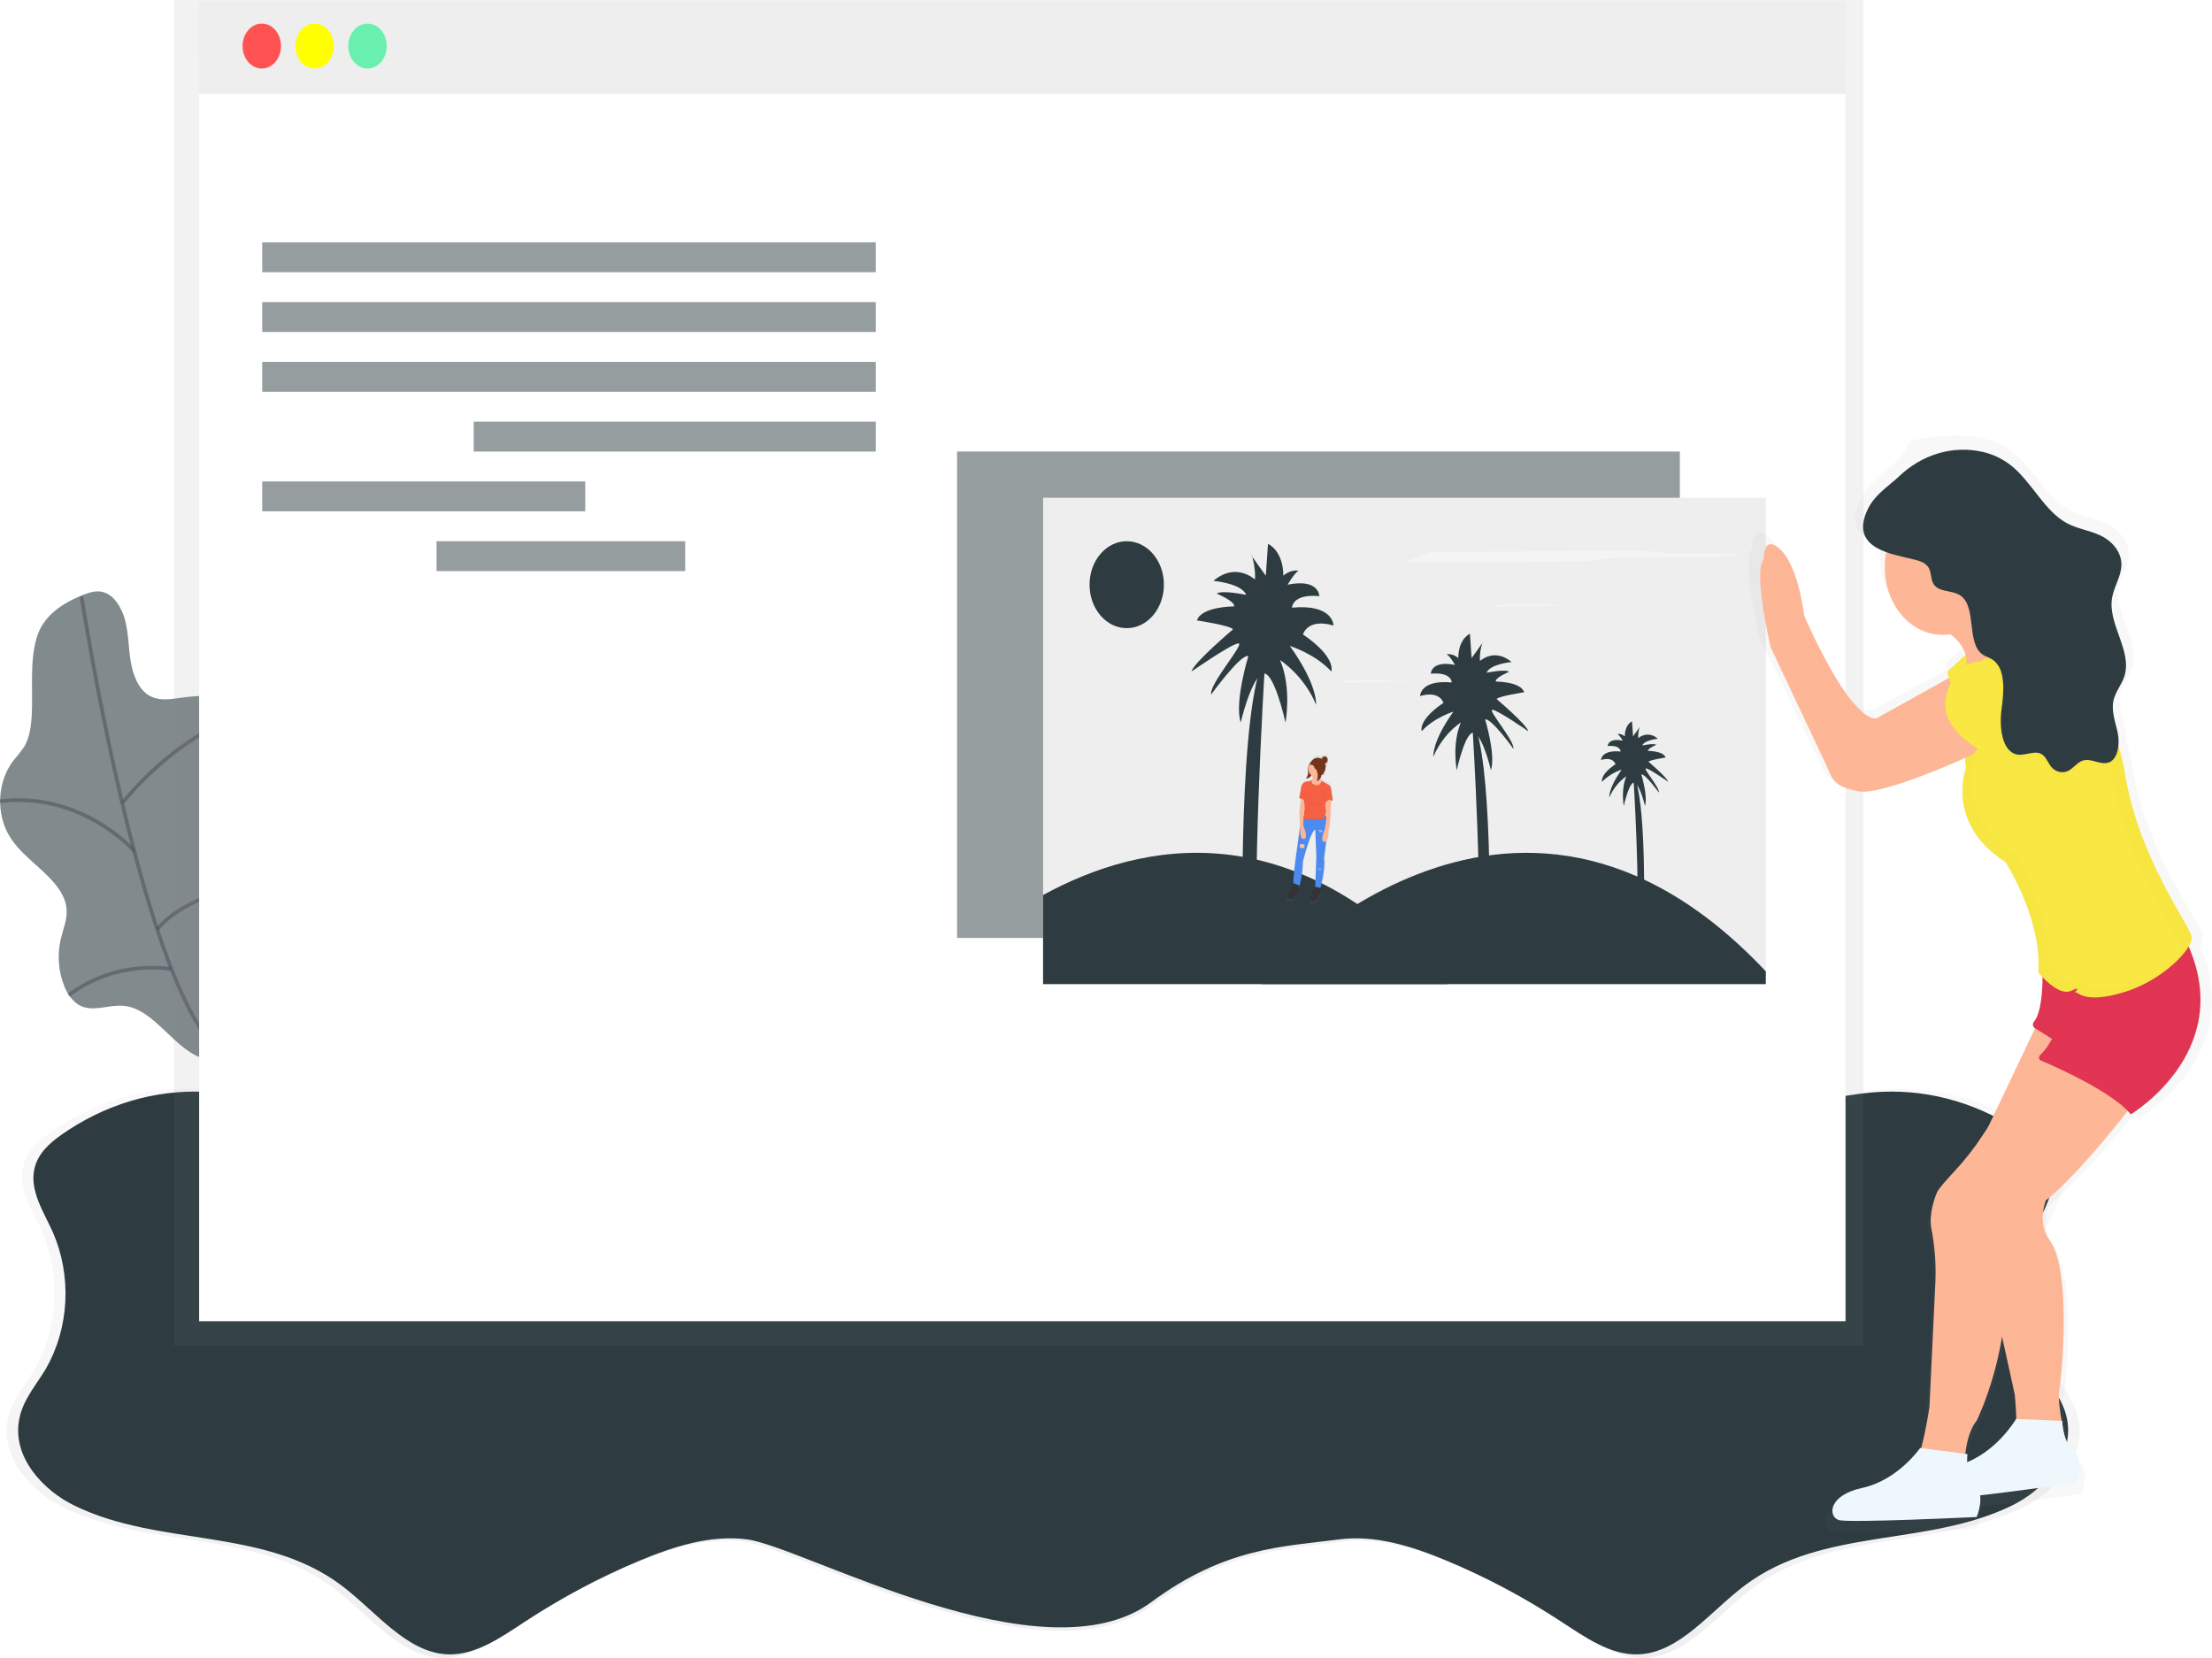 <svg width="599" height="449" viewBox="0 0 599 449" fill="none" xmlns="http://www.w3.org/2000/svg">
<g clip-path="url(#clip0)">
<path opacity="0.5" d="M562.79 384.303C561.707 379.079 558.152 375.142 555.534 370.719C552.388 365.267 550.549 358.928 550.209 352.363C549.869 345.797 551.041 339.245 553.602 333.389C556.119 327.789 560.065 321.998 558.636 315.883C557.68 311.769 554.502 308.951 551.38 306.743C539.523 298.393 525.836 294.278 512.005 294.903C495.051 295.713 478.154 303.631 461.528 299.709C445.336 295.875 431.617 286.382 414.676 285.256C402.02 284.417 389.504 285.359 376.823 283.74C345.491 279.766 313.929 278.885 282.471 281.106C251.015 278.885 219.455 279.767 188.125 283.74C175.476 285.359 162.953 284.417 150.272 285.256C133.281 286.375 119.594 295.882 103.395 299.709C86.763 303.638 69.872 295.713 52.919 294.903C39.087 294.278 25.4 298.393 13.543 306.743C10.396 308.951 7.25 311.769 6.287 315.883C4.865 321.99 8.804 327.782 11.321 333.389C13.884 339.244 15.058 345.795 14.72 352.361C14.383 358.926 12.546 365.265 9.402 370.719C6.784 375.134 3.228 379.079 2.146 384.303C-0.031 394.811 8.703 404.068 17.249 408.241C40.565 419.639 68.922 414.128 90.249 430C99.808 437.123 108.172 448.559 119.499 448.985C127.158 449.272 134.124 444.298 140.814 439.919C150.824 433.366 161.289 427.811 172.097 423.311C181.536 419.382 191.536 416.232 201.498 417.535C216.708 419.499 282.458 456.646 312.099 434.695C332.4 419.647 348.234 419.521 363.482 417.527C373.444 416.225 383.437 419.374 392.883 423.304C403.691 427.803 414.155 433.359 424.166 439.912C430.849 444.29 437.822 449.265 445.48 448.978C456.808 448.551 465.171 437.116 474.731 429.993C496.045 414.113 524.396 419.632 547.73 408.233C556.232 404.046 564.973 394.819 562.79 384.303Z" fill="url(#paint0_linear)"/>
<path d="M559.706 384.09C558.636 378.939 555.118 375.024 552.532 370.653C549.427 365.257 547.614 358.987 547.282 352.495C546.95 346.003 548.111 339.525 550.644 333.735C553.161 328.194 557.038 322.469 555.628 316.427C554.678 312.358 551.538 309.569 548.454 307.391C536.728 299.131 523.192 295.059 509.512 295.676C492.748 296.471 476.04 304.308 459.589 300.422C443.567 296.64 430.012 287.236 413.228 286.125C400.711 285.3 388.308 286.228 375.797 284.653C344.81 280.722 313.595 279.851 282.483 282.048C251.372 279.851 220.157 280.722 189.17 284.653C176.659 286.257 164.256 285.322 151.739 286.125C134.961 287.228 121.4 296.633 105.378 300.422C88.934 304.308 72.219 296.471 55.455 295.676C41.775 295.059 28.239 299.131 16.513 307.391C13.429 309.599 10.289 312.358 9.339 316.427C7.929 322.469 11.856 328.201 14.323 333.735C16.856 339.525 18.017 346.003 17.685 352.495C17.353 358.987 15.54 365.257 12.435 370.653C9.842 375.024 6.331 378.917 5.261 384.09C3.052 394.48 11.693 403.634 20.131 407.726C43.196 418.992 71.238 413.539 92.313 429.242C101.753 436.284 110.041 447.602 121.261 448.021C128.813 448.308 135.735 443.385 142.343 439.051C152.245 432.568 162.596 427.071 173.286 422.619C182.631 418.727 192.511 415.614 202.366 416.902C217.47 418.874 282.477 455.586 311.765 433.878C331.846 418.999 347.504 418.874 362.582 416.902C372.437 415.614 382.323 418.727 391.662 422.619C402.353 427.071 412.703 432.568 422.605 439.051C429.219 443.378 436.11 448.301 443.687 448.021C454.889 447.602 463.164 436.292 472.635 429.242C493.717 413.539 521.759 418.992 544.817 407.726C553.224 403.634 561.865 394.48 559.706 384.09Z" fill="#2E3C41"/>
<path opacity="0.6" d="M21.988 161.315C23.788 160.58 25.701 159.88 27.582 160.263C30.729 160.903 32.938 164.391 33.876 167.975C34.813 171.559 34.782 175.334 35.38 179.013C35.977 182.692 37.406 186.497 40.225 188.255C43.045 190.014 46.374 189.322 49.501 188.895C53.604 188.342 57.744 188.298 61.855 188.763C65.303 189.153 69.356 190.514 70.369 194.392C71.2 197.557 69.551 200.787 68.481 203.841C66.43 209.551 66.266 216.299 68.613 221.847C70.961 227.396 75.718 231.531 77.707 237.389C78.283 238.854 78.45 240.494 78.185 242.076C77.891 243.184 77.407 244.211 76.763 245.093C75.202 247.44 73.34 249.508 71.917 251.981C68.953 257.132 68.141 263.534 67.802 269.722C67.463 275.808 67.492 281.913 67.89 287.994C64.026 286.522 59.759 287.832 55.776 286.868C47.299 284.822 42.006 273.093 33.372 272.379C29.288 272.04 24.895 274.292 21.252 272.107C19.511 270.934 18.149 269.124 17.375 266.956C15.835 263.118 15.484 258.774 16.381 254.667C17.01 251.826 18.269 249.045 18.023 246.123C17.816 243.621 16.532 241.414 15.059 239.582C10.862 234.372 4.77 231.185 1.756 224.953C0.385 221.992 -0.187 218.615 0.115 215.267C0.417 211.919 1.579 208.756 3.449 206.196C4.524 204.968 5.543 203.673 6.501 202.318C7.948 199.933 8.389 196.924 8.584 194.002C8.999 187.004 7.954 179.594 9.912 172.795C11.667 166.643 17.029 163.376 21.988 161.315Z" fill="#2E3C41"/>
<path opacity="0.6" d="M22.076 161.521C22.076 161.521 39.263 273.129 61.578 286.441" stroke="#535461" stroke-miterlimit="10"/>
<path opacity="0.6" d="M69.891 192.413C69.891 192.413 51.484 195.356 33.095 217.469" stroke="#535461" stroke-miterlimit="10"/>
<path opacity="0.6" d="M36.33 230.435C36.33 230.435 22.164 214.246 0.031 216.991" stroke="#535461" stroke-miterlimit="10"/>
<path opacity="0.6" d="M77.996 237.477C77.996 237.477 52.144 240.045 42.573 251.65" stroke="#535461" stroke-miterlimit="10"/>
<path opacity="0.6" d="M46.443 262.459C46.443 262.459 31.969 259.516 18.609 269.487" stroke="#535461" stroke-miterlimit="10"/>
<path d="M47.141 0V18.389V364.398H504.604V18.389V0H47.141Z" fill="url(#paint1_linear)"/>
<path d="M499.758 16.535H53.925V357.805H499.758V16.535Z" fill="white"/>
<path d="M499.758 0.302H53.925V25.409H499.758V0.302Z" fill="#EEEEEE"/>
<path d="M70.891 18.558C73.766 18.558 76.096 15.834 76.096 12.473C76.096 9.112 73.766 6.387 70.891 6.387C68.017 6.387 65.687 9.112 65.687 12.473C65.687 15.834 68.017 18.558 70.891 18.558Z" fill="#FF5252"/>
<path d="M85.208 18.558C88.082 18.558 90.413 15.834 90.413 12.473C90.413 9.112 88.082 6.387 85.208 6.387C82.334 6.387 80.004 9.112 80.004 12.473C80.004 15.834 82.334 18.558 85.208 18.558Z" fill="#FFFF00"/>
<path d="M99.525 18.558C102.399 18.558 104.729 15.834 104.729 12.473C104.729 9.112 102.399 6.387 99.525 6.387C96.651 6.387 94.321 9.112 94.321 12.473C94.321 15.834 96.651 18.558 99.525 18.558Z" fill="#69F0AE"/>
<path opacity="0.5" d="M237.148 65.624H71.011V73.719H237.148V65.624Z" fill="#2E3C41"/>
<path opacity="0.5" d="M237.148 81.813H71.011V89.907H237.148V81.813Z" fill="#2E3C41"/>
<path opacity="0.5" d="M237.148 98.002H71.011V106.096H237.148V98.002Z" fill="#2E3C41"/>
<path opacity="0.5" d="M237.148 114.191H128.278V122.285H237.148V114.191Z" fill="#2E3C41"/>
<path opacity="0.5" d="M158.485 130.38H71.011V138.474H158.485V130.38Z" fill="#2E3C41"/>
<path opacity="0.5" d="M185.545 146.569H118.209V154.663H185.545V146.569Z" fill="#2E3C41"/>
<path opacity="0.5" d="M454.889 122.285H259.174V254.004H454.889V122.285Z" fill="#2E3C41"/>
<path d="M478.173 134.795H282.458V266.514H478.173V134.795Z" fill="#EEEEEE"/>
<path opacity="0.5" d="M595.841 256.315C596.247 255.708 596.469 254.959 596.47 254.188C596.47 254.188 596.47 254.144 596.47 254.129C596.47 254.115 596.508 253.975 596.527 253.901V253.806C596.53 253.735 596.53 253.663 596.527 253.592C596.527 253.592 596.527 253.533 596.527 253.504C596.534 253.416 596.534 253.327 596.527 253.239C596.156 250.296 581.197 231.119 577.459 207.726C577.045 205.179 576.428 202.683 575.615 200.272C575.73 199.065 575.662 197.845 575.414 196.666C574.784 193.671 573.526 190.632 574.155 187.644C574.243 187.254 574.359 186.872 574.501 186.504C575.285 185.155 576.006 183.758 576.66 182.317C576.903 181.847 577.114 181.355 577.289 180.845C579.586 173.766 572.475 166.459 573.784 159.071C574.35 155.87 576.471 153.074 576.414 149.814C576.345 146.083 573.412 143.191 570.367 141.808C567.321 140.424 563.966 140.027 560.977 138.482C554.426 135.089 550.839 126.899 544.861 122.344C537.265 116.568 527.353 117.598 518.247 119.092C517.948 119.143 517.663 119.28 517.42 119.491C517.176 119.701 516.98 119.979 516.85 120.298H516.762C516.693 120.534 516.611 120.762 516.523 120.99C515.264 123.499 513.144 125.405 511.048 127.164C508.493 129.269 505.756 131.344 504.195 134.464C503.962 134.927 503.767 135.369 503.597 135.796C500.199 142.882 504.283 145.943 509.261 147.643C509.112 148.657 509.036 149.683 509.034 150.712C509.034 161.014 516.403 169.424 525.484 169.424C526.202 169.423 526.919 169.369 527.63 169.263L528.159 169.667H528.278C529.965 171.088 531.425 172.868 532.054 174.988L526.781 179.697C526.781 179.697 526.995 180.345 527.309 181.375L506.58 192.545C498.726 192.972 486.014 164.045 486.014 164.045C486.014 164.045 484.126 147.459 477.411 144.479C475.385 143.581 474.58 145.458 474.441 148.519C471.439 152.198 476.48 172.861 476.48 172.861L492.559 206.041C494.057 209.441 494.447 211.567 501.533 212.848C507.367 213.893 525.541 206.343 531.865 203.605L532.161 206.549C531.426 208.792 531.1 211.191 531.205 213.591C531.205 219.014 533.275 226.903 543.382 233.187C543.382 233.187 553.816 248.956 552.658 263.843C552.658 263.843 553.161 264.461 553.967 265.27C553.854 269.465 553.337 274.638 551.531 276.654C551.412 276.786 551.323 276.951 551.274 277.134C551.224 277.316 551.215 277.511 551.248 277.699C551.21 277.919 551.231 278.148 551.31 278.353C551.389 278.558 551.522 278.728 551.689 278.84L538.517 305.809C538.026 306.545 537.529 307.281 537.019 308.016C534.575 311.661 531.86 315.047 528.908 318.135C526.711 320.423 524.427 322.925 523.974 323.86C523.275 325.331 521.52 330.078 522.262 334C523.223 338.755 523.617 343.644 523.433 348.526L521.727 383.413C521.155 387.307 520.367 391.154 519.367 394.929H519.109C519.109 394.929 512.753 403.862 502.659 405.967C492.565 408.071 492.936 414.061 495.926 414.9C498.915 415.739 535.188 414.047 535.188 414.047C535.188 414.047 536.56 410.919 536.183 408.064C547.762 406.762 563.803 404.554 563.803 404.554C563.803 404.554 565.999 398.38 562.809 395.687C561.608 394.608 560.716 393.127 560.254 391.441C560.065 390.499 559.857 389.425 559.656 388.299C559.605 387.747 559.605 387.408 559.605 387.408H559.498C558.938 384.119 558.491 380.594 558.749 378.747C559.687 373.854 562.116 345.567 556.132 337.488C553.413 333.808 553.784 329.629 554.993 326.141C562.173 320.644 572.217 308.819 578.025 301.666C578.352 301.982 578.655 302.299 578.938 302.615L579.126 302.829C579.126 302.829 598.893 291.386 598.975 271.187C599.006 266.002 597.928 260.89 595.841 256.315ZM532.526 398.807C532.491 398.07 532.514 397.331 532.595 396.599L531.966 396.518C532.331 393.31 533.225 389.719 535.226 387.239C538.662 379.961 541.092 372.093 542.425 363.927L546.056 379.991C546.056 379.991 546.421 383.317 546.522 386.834H546.459C546.459 386.834 541.393 395.29 532.526 398.807Z" fill="url(#paint2_linear)"/>
<path d="M548.939 190.75C548.939 190.75 540.059 194.488 535.094 200.721C535.094 200.721 510.935 211.935 504.182 210.692C497.43 209.448 497.077 207.366 495.655 204.069L480.376 171.691C480.376 171.691 473.982 144.685 480.376 147.592C486.769 150.498 488.557 166.724 488.557 166.724C488.557 166.724 500.639 194.974 508.097 194.562L528.329 183.288C528.329 183.288 532.948 175.392 535.081 175.812C537.215 176.231 548.939 190.75 548.939 190.75Z" fill="#FDB797"/>
<g opacity="0.05">
<path opacity="0.05" d="M548.939 190.75C548.939 190.75 540.059 194.488 535.094 200.721C535.094 200.721 510.935 211.935 504.182 210.692C497.43 209.448 497.077 207.366 495.655 204.069L480.376 171.691C480.376 171.691 473.982 144.685 480.376 147.592C486.769 150.498 488.557 166.724 488.557 166.724C488.557 166.724 500.639 194.974 508.097 194.562L528.329 183.288C528.329 183.288 532.948 175.392 535.081 175.812C537.215 176.231 548.939 190.75 548.939 190.75Z" fill="black"/>
</g>
<path d="M534.351 175.436L527.265 181.941C527.265 181.941 530.808 192.781 529.921 196.578C529.034 200.375 544.093 190.617 544.093 190.617L537.894 174.355L534.351 175.436Z" fill="#F9E743"/>
<g opacity="0.05">
<path opacity="0.05" d="M534.351 175.436L527.265 181.941C527.265 181.941 530.808 192.781 529.921 196.578C529.034 200.375 544.093 190.617 544.093 190.617L537.894 174.355L534.351 175.436Z" fill="black"/>
</g>
<path d="M522.117 168.196C522.117 168.196 537.926 174.222 530.645 184.811L553.382 171.934C553.382 171.934 543.791 172.765 537.75 155.745L522.117 168.196Z" fill="#FDB797"/>
<path d="M551.959 276.632L532.419 317.759L545.572 377.555C545.572 377.555 546.994 390.852 544.861 392.096H559.782C559.782 392.096 556.906 380.322 557.648 376.312C558.536 371.536 560.845 343.934 555.131 336.016C549.417 328.098 557.975 317.737 557.975 317.737L575.03 286.161L551.959 276.632Z" fill="#FDB797"/>
<g opacity="0.05">
<path opacity="0.05" d="M551.959 276.632L532.419 317.759L545.572 377.555C545.572 377.555 546.994 390.852 544.861 392.096H559.782C559.782 392.096 557.12 380.256 557.648 376.312C558.177 372.368 560.845 343.934 555.131 336.016C549.417 328.098 557.975 317.737 557.975 317.737L575.03 286.161L551.959 276.632Z" fill="black"/>
</g>
<path d="M545.949 384.266C545.949 384.266 540.537 393.59 531.098 396.548C521.658 399.506 522.426 405.275 525.314 405.834C528.203 406.394 562.444 401.544 562.444 401.544C562.444 401.544 564.527 395.518 561.5 392.883C558.473 390.249 558.454 384.789 558.454 384.789L545.949 384.266Z" fill="#EEF7FC"/>
<g opacity="0.1">
<path opacity="0.1" d="M553.029 260.009C553.029 260.009 553.872 273.519 550.795 277.066C550.687 277.184 550.605 277.33 550.555 277.492C550.505 277.654 550.488 277.827 550.507 277.998C550.525 278.169 550.578 278.333 550.661 278.475C550.744 278.617 550.855 278.735 550.984 278.818L560.134 284.52L568.315 266.242L553.029 260.009Z" fill="black"/>
</g>
<path d="M553.029 259.597C553.029 259.597 553.872 273.107 550.795 276.654C550.687 276.772 550.605 276.918 550.555 277.08C550.505 277.242 550.488 277.415 550.507 277.586C550.525 277.757 550.578 277.921 550.661 278.063C550.744 278.205 550.855 278.323 550.984 278.406L560.134 284.108L568.315 265.83L553.029 259.597Z" fill="#E23553"/>
<g opacity="0.1">
<path opacity="0.1" d="M553.029 260.333C553.029 260.333 553.872 273.843 550.795 277.39C550.687 277.508 550.605 277.653 550.555 277.815C550.505 277.978 550.488 278.151 550.507 278.322C550.525 278.493 550.578 278.656 550.661 278.799C550.744 278.941 550.855 279.059 550.984 279.141L560.134 284.844L568.315 266.566L553.029 260.333Z" fill="black"/>
</g>
<path d="M553.381 286.183C553.381 286.183 548.102 290.304 537.019 307.266C534.702 310.818 532.123 314.124 529.31 317.148C527.227 319.356 525.056 321.829 524.622 322.741C523.955 324.147 522.287 328.819 522.999 332.646C523.912 337.295 524.287 342.067 524.112 346.833L522.495 380.911C522.495 380.911 520.362 396.283 517.524 397.946L532.092 400.889C532.092 400.889 531.028 390.087 535.289 384.701C535.289 384.701 545.238 364.759 542.752 342.322C542.752 342.322 541.689 332.351 551.28 326.95C560.87 321.549 580.417 295.374 580.417 295.374L553.381 286.183Z" fill="#FDB797"/>
<path d="M519.984 392.125C519.984 392.125 513.943 400.853 504.352 402.928C494.762 405.003 495.114 410.824 497.958 411.655C500.803 412.487 535.264 410.824 535.264 410.824C535.264 410.824 537.781 405.01 534.911 402.096C532.042 399.182 532.778 393.788 532.778 393.788L519.984 392.125Z" fill="#EEF7FC"/>
<g opacity="0.1">
<path opacity="0.1" d="M562.267 264.167C562.267 264.167 557.931 281.194 552.437 286.154C552.336 286.243 552.256 286.363 552.208 286.5C552.16 286.638 552.144 286.788 552.163 286.935C552.181 287.082 552.234 287.221 552.314 287.336C552.395 287.451 552.5 287.538 552.62 287.589C557.164 289.524 571.764 296.044 576.836 301.975L577.012 302.181C577.012 302.181 607.389 284.108 591.046 253.364L562.267 264.167Z" fill="black"/>
</g>
<path d="M562.267 263.754C562.267 263.754 557.931 280.782 552.437 285.742C552.336 285.831 552.256 285.951 552.208 286.088C552.16 286.226 552.144 286.376 552.163 286.523C552.181 286.67 552.234 286.809 552.314 286.924C552.395 287.039 552.5 287.126 552.62 287.177C557.164 289.112 571.764 295.632 576.836 301.563L577.012 301.769C577.012 301.769 607.389 283.696 591.046 252.952L562.267 263.754Z" fill="#E23553"/>
<g opacity="0.1">
<path opacity="0.1" d="M537.322 179.322C535.064 181.097 532.596 182.476 529.996 183.413L532.438 208.823C532.438 208.823 526.73 223.761 543.055 234.195C543.055 234.195 552.966 249.597 551.865 264.137C551.865 264.137 557.183 270.804 560.738 269.148C564.294 267.493 561.091 269.98 561.802 269.568C562.513 269.156 563.929 272.901 574.948 269.605C585.967 266.308 593.827 257.617 593.456 254.703C593.085 251.789 578.938 233.054 575.432 210.191C571.927 187.328 551.003 171.066 551.003 171.066C551.003 171.066 550.311 171.514 549.115 172.11C545.025 174.14 541.081 176.552 537.322 179.322Z" fill="black"/>
</g>
<g opacity="0.1">
<path opacity="0.1" d="M552.161 286.309C552.148 286.487 552.186 286.666 552.269 286.816C552.352 286.967 552.476 287.081 552.62 287.14C556.534 288.811 567.912 293.881 574.23 299.046C568.762 293.881 557.126 288.516 552.161 286.309Z" fill="black"/>
<path opacity="0.1" d="M591.045 252.952L590.416 253.202C604.38 281.746 578.082 298.987 575.785 300.422C576.181 300.805 576.54 301.158 576.867 301.563L577.043 301.769C577.043 301.769 607.389 283.696 591.045 252.952Z" fill="black"/>
</g>
<path d="M575.055 268.736C564.042 272.062 562.62 268.324 561.909 268.736C561.197 269.148 564.426 266.661 560.845 268.324C557.264 269.987 551.966 263.335 551.966 263.335C552.016 262.599 552.041 261.915 552.041 261.201C552.079 247.308 543.055 233.422 543.055 233.422C526.693 223.039 532.394 208.079 532.394 208.079L531.727 201.265L529.896 182.677C532.492 181.735 534.956 180.351 537.208 178.571C540.961 175.794 544.899 173.373 548.983 171.33C550.185 170.727 550.871 170.278 550.871 170.278C550.871 170.278 571.833 186.467 575.414 209.33C578.994 232.193 593.179 250.877 593.531 253.783C593.884 256.69 586.068 265.41 575.055 268.736Z" fill="#F9E743"/>
<g opacity="0.1">
<path opacity="0.1" d="M538.102 156.15L522.47 168.615C524.624 169.489 526.674 170.684 528.568 172.169C533.892 171.294 537.152 166.834 539.348 161.345C538.492 159.741 538.87 158.306 538.102 156.15Z" fill="black"/>
</g>
<path d="M526.026 171.941C534.659 171.941 541.657 163.758 541.657 153.662C541.657 143.567 534.659 135.384 526.026 135.384C517.392 135.384 510.393 143.567 510.393 153.662C510.393 163.758 517.392 171.941 526.026 171.941Z" fill="#FDB797"/>
<g opacity="0.1">
<path opacity="0.1" d="M577.541 266.661C566.528 269.987 565.105 266.249 564.394 266.661C563.683 267.073 566.912 264.586 563.331 266.249C559.75 267.912 554.451 261.26 554.451 261.26C554.502 260.524 554.527 259.84 554.527 259.126C554.571 245.255 545.565 231.347 545.565 231.347C529.203 220.964 534.905 206.004 534.905 206.004L534.244 199.183L532.514 181.588C531.678 182.029 530.813 182.391 529.927 182.67L531.727 201.265L532.4 208.079C532.4 208.079 526.737 223.039 543.061 233.422C543.061 233.422 552.066 247.33 552.022 261.201C552.022 261.937 552.022 262.621 551.947 263.335C551.947 263.335 557.277 269.958 560.826 268.324C564.375 266.691 561.179 269.156 561.89 268.736C562.601 268.317 564.023 272.062 575.036 268.736C580.032 267.225 584.714 264.544 588.799 260.855C585.335 263.48 581.534 265.44 577.541 266.661Z" fill="black"/>
</g>
<path d="M548.051 194.37C548.051 194.37 539.172 198.108 534.206 204.341C534.206 204.341 510.047 215.556 503.295 214.312C496.542 213.068 496.19 210.986 494.768 207.689L479.488 175.311C479.488 175.311 473.094 148.305 479.488 151.212C485.882 154.119 487.669 170.344 487.669 170.344C487.669 170.344 499.752 198.594 507.209 198.182L527.448 186.894C527.448 186.894 532.067 178.998 534.2 179.418C536.333 179.837 548.051 194.37 548.051 194.37Z" fill="#FDB797"/>
<g opacity="0.1">
<path opacity="0.1" d="M536.057 179.16C536.057 179.16 528.688 178.373 526.554 189.175C524.421 199.977 542.916 206.622 542.916 206.622L552.865 190.433L536.057 179.16Z" fill="black"/>
</g>
<path d="M536.415 179.16C536.415 179.16 529.046 178.373 526.913 189.175C524.779 199.977 543.275 206.622 543.275 206.622L553.224 190.433L536.415 179.16Z" fill="#F9E743"/>
<g opacity="0.1">
<path opacity="0.1" d="M533.407 181.08C532.292 181.738 531.124 182.265 529.921 182.655L529.984 183.281C531.158 182.619 532.3 181.884 533.407 181.08Z" fill="black"/>
<path opacity="0.1" d="M593.531 253.783C593.179 250.84 578.963 232.179 575.414 209.33C571.864 186.482 550.871 170.278 550.871 170.278C550.871 170.278 550.178 170.727 548.983 171.33C545.79 172.934 542.683 174.765 539.681 176.813C541.674 175.586 543.709 174.453 545.786 173.413C546.988 172.809 547.674 172.361 547.674 172.361C547.674 172.361 568.636 188.549 572.217 211.413C575.797 234.276 589.982 252.959 590.334 255.866C590.561 257.698 587.534 261.841 582.506 265.491C589.409 261.481 593.802 255.976 593.531 253.783Z" fill="black"/>
</g>
<path opacity="0.1" d="M540.638 179.329C540.638 179.329 549.826 184.649 551.557 194.878" stroke="black" stroke-miterlimit="10"/>
<g opacity="0.1">
<path opacity="0.1" d="M518.172 152.632C519.638 153.015 521.274 153.552 521.998 155.09C522.52 156.209 522.426 157.614 522.936 158.769C524.245 161.654 528.083 160.66 530.487 162.353C534.892 165.458 532.016 175.142 536.403 178.262C537.227 178.851 538.203 179.086 539.052 179.624C542.759 181.993 542.236 188.263 541.569 193.141C540.902 198.02 541.695 204.694 545.88 205.386C548.183 205.761 550.77 203.981 552.708 205.474C553.721 206.254 554.181 207.682 555.03 208.72C555.614 209.4 556.355 209.867 557.162 210.061C557.969 210.256 558.808 210.171 559.574 209.816C560.996 209.124 562.022 207.542 563.501 207.034C565.879 206.218 568.535 208.469 570.826 207.432C573.117 206.394 573.639 202.524 573.047 199.602C572.456 196.681 571.248 193.715 571.877 190.772C572.399 188.344 574.098 186.489 574.841 184.149C577.018 177.239 570.266 170.102 571.512 162.883C572.053 159.755 574.067 156.996 574.029 153.839C573.966 150.16 571.178 147.371 568.277 146.017C565.376 144.663 562.192 144.28 559.354 142.772C553.13 139.46 549.725 131.454 544.036 127.01C541.488 125.065 538.616 123.776 535.61 123.227C531.73 122.497 527.762 122.743 523.971 123.948C520.179 125.154 516.651 127.291 513.622 130.218C513.062 130.748 512.489 131.248 511.91 131.734C509.481 133.787 506.876 135.81 505.397 138.857C499.997 149.851 512.401 151.109 518.172 152.632Z" fill="black"/>
</g>
<path d="M518.612 151.595C520.079 151.977 521.715 152.514 522.438 154.052C522.961 155.171 522.866 156.576 523.376 157.732C524.685 160.616 528.524 159.623 530.928 161.315C535.333 164.421 532.457 174.105 536.843 177.225C537.668 177.813 538.643 178.049 539.493 178.586C543.199 180.955 542.677 187.225 542.01 192.104C541.343 196.983 542.136 203.657 546.321 204.348C548.624 204.724 551.21 202.943 553.149 204.437C554.162 205.217 554.621 206.644 555.471 207.682C556.054 208.363 556.795 208.829 557.603 209.024C558.41 209.219 559.248 209.133 560.014 208.778C561.437 208.087 562.462 206.505 563.941 205.997C566.32 205.18 568.976 207.432 571.266 206.394C573.557 205.357 574.079 201.486 573.488 198.565C572.896 195.643 571.688 192.678 572.317 189.734C572.84 187.306 574.539 185.452 575.281 183.112C577.459 176.202 570.706 169.064 571.952 161.845C572.494 158.718 574.507 155.958 574.47 152.801C574.407 149.122 571.619 146.333 568.718 144.979C565.817 143.625 562.632 143.243 559.794 141.734C553.57 138.423 550.166 130.417 544.477 125.972C542.165 124.198 539.578 122.973 536.862 122.366C532.863 121.469 528.744 121.616 524.8 122.797C520.855 123.977 517.182 126.162 514.044 129.195C513.49 129.718 512.917 130.218 512.351 130.667C509.922 132.72 507.316 134.743 505.837 137.79C500.438 148.813 512.848 150.079 518.612 151.595Z" fill="#2E3C41"/>
<path d="M391.958 266.514H282.458V242.385C309.21 227.764 350.373 219.551 391.958 266.514Z" fill="#2E3C41"/>
<g opacity="0.1">
<path opacity="0.1" d="M476.914 263.063V266.514H340.355V265.778C340.355 265.778 407.552 189.271 476.914 263.063Z" fill="black"/>
</g>
<path d="M478.173 263.063V266.514H341.613V265.778C341.613 265.778 408.811 189.271 478.173 263.063Z" fill="#2E3C41"/>
<path d="M305.113 170.116C310.674 170.116 315.182 164.845 315.182 158.342C315.182 151.84 310.674 146.569 305.113 146.569C299.553 146.569 295.044 151.84 295.044 158.342C295.044 164.845 299.553 170.116 305.113 170.116Z" fill="#2E3C41"/>
<path d="M390.838 149.439C389.686 149.439 388.402 149.439 387.527 149.519C387.136 149.545 386.751 149.636 386.382 149.792L380.46 152.279C385.243 152.419 390.234 152.375 395.136 152.33L422.624 152.08C425.431 152.08 428.376 152.021 430.711 151.83C432.278 151.698 433.429 151.506 434.877 151.359C440.081 150.815 447.664 150.918 454.442 150.947C461.219 150.976 469.4 150.77 471.785 149.976H457.236C455.669 149.976 454.02 149.976 452.636 149.887C451.018 149.777 450.03 149.571 448.608 149.424C446.254 149.188 443.007 149.159 439.987 149.144C423.404 149.063 407.03 149.519 390.838 149.439Z" fill="#F4F4F4"/>
<path d="M407.124 163.7C406.872 163.7 406.595 163.7 406.407 163.7C406.321 163.705 406.236 163.724 406.155 163.758L404.896 164.296C405.935 164.296 407.011 164.296 408.074 164.296L414.028 164.244C414.657 164.244 415.286 164.244 415.777 164.193C416.117 164.193 416.369 164.119 416.677 164.09C417.803 163.972 419.446 163.994 420.919 164.001C422.18 164.051 423.443 163.979 424.694 163.788H421.548C421.208 163.788 420.849 163.788 420.554 163.788C420.258 163.788 419.987 163.722 419.679 163.685C419.169 163.633 418.464 163.626 417.791 163.626C414.204 163.626 410.655 163.722 407.124 163.7Z" fill="#F4F4F4"/>
<path d="M364.961 184.304C364.709 184.304 364.432 184.304 364.243 184.304C364.157 184.309 364.072 184.328 363.991 184.362L362.733 184.9C363.771 184.9 364.847 184.9 365.911 184.9L371.864 184.848C372.493 184.848 373.123 184.848 373.614 184.797C373.953 184.797 374.205 184.723 374.513 184.694C375.64 184.576 377.282 184.598 378.755 184.605C380.016 184.655 381.279 184.583 382.531 184.392H379.384C379.044 184.392 378.686 184.392 378.39 184.392C378.094 184.392 377.824 184.326 377.515 184.289C377.006 184.237 376.301 184.23 375.627 184.23C372.04 184.23 368.491 184.326 364.961 184.304Z" fill="#F4F4F4"/>
<path d="M341.305 259.987H336.572C336.572 259.987 335.094 199.47 341.305 180.794H342.488C342.488 180.794 338.347 249.265 341.305 259.987Z" fill="#2E3C41"/>
<path d="M338.051 177.681C338.051 177.681 334.206 190.132 335.981 195.665C335.981 195.665 338.643 184.252 341.745 182.523C344.848 180.794 348.101 195.665 348.101 195.665C348.101 195.665 349.876 186.327 346.623 178.74C346.623 178.74 353.13 182.891 356.383 190.845C356.383 190.845 356.975 185.694 349.285 174.936C349.285 174.936 356.087 177.011 360.524 181.853C360.524 181.853 362.003 178.049 352.834 171.823C352.834 171.823 354.017 167.327 361.115 169.402C361.115 169.402 361.115 163.516 349.876 164.56C349.876 164.56 349.876 160.756 357.27 161.448C357.27 161.448 357.27 156.606 348.693 158.335C348.693 158.335 350.468 155.222 351.651 154.531C350.171 154.371 348.694 154.864 347.51 155.914C347.51 155.914 347.806 149.689 343.369 147.268L342.777 155.914C342.777 155.914 337.806 149.063 338.932 150.38C339.228 150.726 340.115 154.877 339.82 156.952C339.82 156.952 334.785 152.11 328.58 157.297C328.58 157.297 336.27 157.989 337.454 161.102C337.454 161.102 330.946 159.718 329.468 160.756C329.468 160.756 334.502 162.831 334.2 164.215C334.2 164.215 325.327 164.215 324.131 168.019C324.131 168.019 333.3 169.402 333.892 170.44C333.892 170.44 323.244 179.432 322.652 181.853C322.652 181.853 333.596 174.244 335.37 174.244C337.145 174.244 327.385 185.282 327.976 188.079C328.001 188.056 336.012 176.989 338.051 177.681Z" fill="#2E3C41"/>
<path d="M399.673 257.72H403.285C403.285 257.72 404.418 211.486 399.673 197.218H398.767C398.767 197.218 401.939 249.516 399.673 257.72Z" fill="#2E3C41"/>
<path d="M402.159 194.841C402.159 194.841 405.098 204.356 403.738 208.58C403.738 208.58 401.706 199.86 399.333 198.543C396.961 197.225 394.475 208.58 394.475 208.58C394.475 208.58 393.122 201.449 395.608 195.636C392.427 197.837 389.842 201.043 388.15 204.886C388.15 204.886 387.697 200.919 393.575 192.729C393.575 192.729 388.377 194.311 384.991 198.013C384.991 198.013 383.859 195.106 390.869 190.352C390.869 190.352 389.963 186.916 384.545 188.505C384.545 188.505 384.545 184.017 393.128 184.826C393.128 184.826 393.128 181.919 387.465 182.449C387.465 182.449 387.465 178.77 394.016 180.072C394.016 180.072 392.663 177.696 391.756 177.166C392.881 177.049 394.003 177.427 394.903 178.225C394.903 178.225 394.676 173.472 398.05 171.603L398.503 178.225C398.503 178.225 402.278 172.993 401.441 174.002C400.9 175.595 400.668 177.309 400.762 179.02C400.762 179.02 404.601 175.341 409.346 179.285C409.346 179.285 403.468 179.815 402.568 182.192C402.568 182.192 407.539 181.132 408.666 181.927C408.666 181.927 404.827 183.509 405.054 184.569C405.054 184.569 411.831 184.569 412.738 187.475C412.738 187.475 405.733 188.535 405.28 189.322C405.28 189.322 413.417 196.195 413.864 198.042C413.864 198.042 405.507 192.229 404.148 192.229C402.788 192.229 410.245 200.684 409.811 202.796C409.843 202.766 403.745 194.326 402.159 194.841Z" fill="#2E3C41"/>
<path d="M442.925 248.684H445.166C445.166 248.684 445.864 220.052 442.925 211.214H442.365C442.365 211.214 444.323 243.629 442.925 248.684Z" fill="#2E3C41"/>
<path d="M444.467 209.742C444.467 209.742 446.286 215.629 445.449 218.249C445.449 218.249 444.19 212.848 442.718 212.031C441.245 211.214 439.71 218.249 439.71 218.249C439.71 218.249 438.873 213.834 440.408 210.228C438.439 211.59 436.838 213.575 435.789 215.953C435.789 215.953 435.512 213.495 439.15 208.425C437.198 209.06 435.384 210.177 433.832 211.7C433.832 211.7 433.133 209.897 437.469 206.953C437.469 206.953 436.909 204.827 433.549 205.806C433.549 205.806 433.549 203.024 438.866 203.517C438.866 203.517 438.866 201.714 435.367 202.045C435.367 202.045 435.367 199.757 439.427 200.574C439.052 199.884 438.579 199.274 438.029 198.771C438.729 198.696 439.427 198.929 439.987 199.426C439.987 199.426 439.848 196.482 441.944 195.334L442.221 199.426C442.221 199.426 444.574 196.188 444.039 196.806C443.704 197.792 443.56 198.852 443.618 199.911C444.395 199.249 445.338 198.905 446.3 198.934C447.262 198.964 448.188 199.364 448.935 200.073C448.935 200.073 445.298 200.397 444.738 201.876C444.738 201.876 447.815 201.221 448.514 201.714C448.514 201.714 446.135 202.693 446.273 203.348C446.273 203.348 450.471 203.348 451.031 205.151C451.031 205.151 446.695 205.806 446.412 206.299C446.412 206.299 451.446 210.552 451.729 211.7C451.729 211.7 446.55 208.101 445.713 208.101C444.876 208.101 449.489 213.341 449.212 214.643C449.225 214.651 445.443 209.411 444.467 209.742Z" fill="#2E3C41"/>
<path d="M361.116 216.306L360.644 213.363C360.643 213.146 360.605 212.932 360.531 212.734C360.457 212.535 360.35 212.356 360.216 212.207L358.032 210.956C357.871 210.735 357.739 210.487 357.642 210.221L357.679 210.154C357.8 209.98 357.886 209.776 357.931 209.558C357.935 209.502 357.935 209.445 357.931 209.389H357.963C358.164 209.42 358.369 209.362 358.535 209.226C358.702 209.09 358.819 208.885 358.863 208.653V208.587C358.824 208.786 358.731 208.965 358.599 209.097C358.466 209.23 358.3 209.309 358.126 209.323C358.43 209.085 358.679 208.763 358.852 208.386C359.024 208.008 359.114 207.587 359.114 207.159C359.114 207.159 359.114 207.086 359.114 207.049C359.211 206.98 359.294 206.888 359.358 206.779C359.422 206.67 359.465 206.546 359.486 206.416V206.35C359.459 206.473 359.411 206.589 359.345 206.69C359.279 206.791 359.196 206.876 359.102 206.939C359.087 206.687 359.04 206.439 358.963 206.203H359.02C359.235 206.203 359.442 206.103 359.594 205.925C359.746 205.747 359.832 205.505 359.832 205.254C359.832 205.254 359.832 205.209 359.832 205.187C359.817 205.426 359.727 205.65 359.577 205.814C359.428 205.977 359.231 206.069 359.026 206.07H358.926V206.026C359.167 205.941 359.383 205.778 359.548 205.555C359.712 205.332 359.82 205.059 359.857 204.768C359.857 204.768 359.857 204.724 359.857 204.702C359.846 204.886 359.789 205.063 359.693 205.209C359.704 204.974 359.639 204.742 359.511 204.559C359.384 204.376 359.202 204.255 359.003 204.22C358.803 204.185 358.599 204.239 358.432 204.37C358.264 204.501 358.144 204.701 358.095 204.93L357.95 204.834C357.995 204.645 358.09 204.476 358.221 204.352C358.352 204.228 358.512 204.155 358.68 204.142H358.623C358.453 204.141 358.287 204.202 358.148 204.317C358.009 204.431 357.905 204.594 357.849 204.783C357.363 204.518 356.811 204.468 356.296 204.641C355.78 204.814 355.335 205.199 355.043 205.724C354.873 205.872 354.653 206.085 354.659 206.269C354.586 206.354 354.521 206.448 354.464 206.549C354.224 207.163 354.137 207.844 354.212 208.513C354.247 208.846 354.212 209.184 354.111 209.498C354.011 209.812 353.847 210.092 353.633 210.316C353.727 210.362 353.827 210.386 353.929 210.386C354.03 210.386 354.131 210.362 354.225 210.316C354.412 210.224 354.587 210.103 354.747 209.956C354.896 209.85 355.023 209.707 355.118 209.536V209.499C355.223 209.581 355.335 209.65 355.452 209.705C355.496 210.147 355.508 210.655 355.338 210.824L355.37 210.743C354.964 211.1 354.46 211.268 353.954 211.214C353.649 211.234 353.353 211.346 353.096 211.54C352.839 211.733 352.63 212.001 352.488 212.318L351.802 215.666V215.725V215.784C351.812 215.829 351.833 215.87 351.862 215.902C351.891 215.935 351.926 215.957 351.965 215.968L352.179 216.034C352.212 216.606 352.163 217.18 352.035 217.734C351.891 218.558 351.809 219.395 351.789 220.236C351.84 220.655 351.928 222.841 351.972 223.878C351.895 224.232 351.834 224.591 351.789 224.953L350.776 232.061C350.776 232.061 350.021 237.749 350.059 239.471L349.926 240.464C349.926 240.464 347.869 243.481 348.473 243.908C349.077 244.335 350.008 244.519 350.896 242.915C351.016 242.537 351.21 242.197 351.462 241.921C351.563 241.82 351.641 241.691 351.69 241.546C351.74 241.401 351.758 241.245 351.745 241.09L351.682 240.354L351.789 240.398H351.852C351.852 240.398 352.865 236.506 352.752 233.775C352.752 233.775 354.64 225.961 356.056 224.732V224.68L356.188 224.607L356.49 232.179L356.182 240.523L356.113 241.024C356.113 241.024 354.055 244.041 354.659 244.468C355.263 244.894 356.194 245.078 357.082 243.474C357.202 243.096 357.396 242.756 357.648 242.481C357.749 242.379 357.827 242.25 357.876 242.105C357.926 241.961 357.945 241.804 357.931 241.649L357.837 240.545C358.189 239.14 359.095 235.093 358.724 232.745L359.353 227.756C359.983 226.925 359.901 224.813 359.901 224.813C360.398 223.599 360.53 218.838 360.53 218.838L360.656 216.483C360.75 216.473 360.845 216.473 360.939 216.483H361.002H361.04V216.439C361.058 216.42 361.073 216.398 361.084 216.372H361.122V216.314L361.116 216.306ZM359.353 221.089C359.297 220.927 359.234 220.765 359.165 220.604H359.114V220.545C359.113 220.525 359.113 220.505 359.114 220.486V220.427C359.144 220.348 359.169 220.267 359.19 220.184C359.271 220.032 359.313 219.856 359.309 219.676C359.384 220.142 359.398 220.618 359.353 221.089ZM359.165 219.073L359.039 217.498L359.077 217.373L359.246 219.375L359.165 219.073ZM353.199 219.286C353.156 219.344 353.123 219.412 353.104 219.486C353.084 219.559 353.078 219.637 353.086 219.713C353.086 219.713 353.086 219.713 353.086 219.765C353.086 219.924 353.105 220.082 353.142 220.236L352.947 221.222V219.338C353.076 219.139 353.19 218.927 353.287 218.705C353.307 218.905 353.276 219.107 353.199 219.286Z" fill="url(#paint3_linear)"/>
<path d="M354.47 207.13C354.238 207.721 354.153 208.376 354.225 209.021C354.258 209.342 354.224 209.667 354.126 209.97C354.029 210.272 353.87 210.542 353.664 210.758C353.755 210.802 353.853 210.825 353.951 210.825C354.049 210.825 354.146 210.802 354.237 210.758C354.417 210.669 354.587 210.553 354.741 210.412C354.885 210.31 355.007 210.172 355.099 210.007C355.186 209.753 355.215 209.476 355.181 209.205C355.182 208.724 355.218 208.244 355.288 207.77C355.326 207.476 355.565 206.674 355.288 206.519C355.011 206.365 354.59 206.909 354.47 207.13Z" fill="#72351C"/>
<path d="M350.31 238.411L350.115 239.883C350.115 239.883 348.133 242.827 348.718 243.202C349.303 243.577 350.197 243.791 351.053 242.245C351.167 241.882 351.353 241.554 351.594 241.289C351.691 241.19 351.766 241.066 351.813 240.926C351.86 240.787 351.878 240.636 351.865 240.487L351.67 238.242L350.31 238.411Z" fill="#333333"/>
<path d="M356.276 238.993L356.081 240.464C356.081 240.464 354.099 243.408 354.684 243.783C355.269 244.158 356.163 244.372 357.019 242.827C357.133 242.463 357.319 242.135 357.56 241.87C357.657 241.771 357.732 241.647 357.779 241.508C357.826 241.368 357.844 241.217 357.83 241.068L357.635 238.823L356.276 238.993Z" fill="#333333"/>
<path d="M353.186 221.398C353.186 221.398 352.255 222.186 351.928 224.923L350.952 231.774C350.952 231.774 350.128 237.985 350.279 239.177L351.928 239.839C351.928 239.839 352.903 236.086 352.796 233.474C352.796 233.474 354.778 225.217 356.169 224.644L356.465 231.936L356.15 240.141L357.56 240.472C357.56 240.472 358.988 235.247 358.535 232.48L359.272 226.594C359.272 226.594 360.115 223.451 358.944 220.707L353.186 221.398Z" fill="#4D8AF0"/>
<g opacity="0.1">
<path opacity="0.1" d="M356.024 224.754V224.629C354.634 225.21 352.651 233.459 352.651 233.459C352.618 235.594 352.332 237.714 351.802 239.758L351.978 239.832C351.978 239.832 352.953 236.079 352.846 233.466C352.84 233.474 354.653 225.968 356.024 224.754Z" fill="black"/>
<path opacity="0.1" d="M359.001 220.743H358.812C359.489 222.588 359.6 224.649 359.127 226.579L358.391 232.466C358.825 235.085 357.56 239.905 357.428 240.413L357.61 240.457C357.61 240.457 359.039 235.233 358.586 232.466L359.322 226.579C359.322 226.579 360.172 223.451 359.001 220.743Z" fill="black"/>
</g>
<path d="M351.921 216.034C351.92 216.09 351.936 216.145 351.966 216.19C351.996 216.234 352.038 216.265 352.085 216.277C352.545 216.412 352.975 216.663 353.344 217.013C354.036 217.645 352.607 215.747 352.607 215.747L352.129 215.872L351.934 216.078L351.921 216.034Z" fill="#F55F44"/>
<path opacity="0.1" d="M351.921 216.034C351.92 216.09 351.936 216.145 351.966 216.19C351.996 216.234 352.038 216.265 352.085 216.277C352.545 216.412 352.975 216.663 353.344 217.013C354.036 217.645 352.607 215.747 352.607 215.747L352.129 215.872L351.934 216.078L351.921 216.034Z" fill="black"/>
<path d="M358.73 217.712C359.312 217.228 359.986 216.918 360.694 216.807C360.742 216.807 360.789 216.784 360.823 216.744C360.857 216.704 360.876 216.65 360.876 216.593C360.876 216.593 359.228 215.835 358.73 217.712Z" fill="#F55F44"/>
<path opacity="0.1" d="M360.876 216.586C360.876 216.586 359.228 215.85 358.73 217.704C358.73 217.704 359.945 216.615 360.788 216.792" fill="black"/>
<path d="M356.817 210.228C358.002 210.228 358.963 209.105 358.963 207.719C358.963 206.333 358.002 205.209 356.817 205.209C355.632 205.209 354.671 206.333 354.671 207.719C354.671 209.105 355.632 210.228 356.817 210.228Z" fill="#72351C"/>
<path d="M355.338 209.477C355.338 209.477 355.641 210.949 355.338 211.251C355.036 211.553 354.426 212.112 354.885 212.546C355.345 212.98 356.987 213.716 357.535 213.355C358.082 212.995 358.705 213.105 358.554 212.369C358.403 211.634 357.207 211.788 357.189 208.131L355.338 209.477Z" fill="#FDB797"/>
<path opacity="0.1" d="M352.299 215.592C352.344 216.39 352.299 217.192 352.167 217.977C352.028 218.769 351.948 219.574 351.928 220.383C351.991 220.913 352.123 224.415 352.123 224.415C352.123 224.415 351.884 227.484 353.161 227.204C354.439 226.925 352.966 223.702 352.966 223.702L353.029 219.515C353.375 218.964 353.592 218.317 353.658 217.638C353.753 216.63 352.299 215.592 352.299 215.592Z" fill="black"/>
<path d="M352.28 215.592C352.325 216.39 352.281 217.192 352.148 217.977C352.009 218.769 351.929 219.574 351.909 220.383C351.972 220.913 352.104 224.415 352.104 224.415C352.104 224.415 351.865 227.484 353.142 227.204C354.42 226.925 352.947 223.702 352.947 223.702L353.01 219.515C353.357 218.964 353.574 218.317 353.639 217.638C353.727 216.63 352.28 215.592 352.28 215.592Z" fill="#FDB797"/>
<path opacity="0.1" d="M360.455 215.821L360.279 219.095C360.279 219.095 360.172 223.687 359.693 224.85C359.693 224.85 359.825 228.073 358.542 227.992C357.258 227.911 358.756 224.467 358.756 224.467C358.756 224.467 359.442 220.883 359.089 219.75L358.756 215.821H360.455Z" fill="black"/>
<path d="M360.474 215.821L360.297 219.095C360.297 219.095 360.19 223.687 359.712 224.85C359.712 224.85 359.844 228.073 358.56 227.992C357.277 227.911 358.774 224.467 358.774 224.467C358.774 224.467 359.46 220.883 359.108 219.75L358.774 215.821H360.474Z" fill="#FDB797"/>
<path opacity="0.1" d="M356.314 212.649C356.314 212.649 357.352 213.208 357.919 211.545L360.027 212.752C360.156 212.896 360.26 213.07 360.33 213.262C360.4 213.454 360.436 213.661 360.436 213.87L360.889 216.711C360.889 216.711 359.347 216.1 358.869 217.778L359.001 219.375C359.1 219.769 359.076 220.192 358.932 220.567C358.919 220.6 358.913 220.637 358.913 220.674C358.913 220.71 358.919 220.747 358.932 220.78C358.963 220.896 358.971 221.02 358.954 221.14C358.938 221.261 358.897 221.375 358.836 221.473C358.775 221.572 358.695 221.653 358.602 221.709C358.509 221.765 358.407 221.794 358.302 221.796C357.736 221.803 357.17 221.855 356.61 221.95C356.157 222.105 354.785 221.649 354.332 221.95C353.878 222.252 352.922 221.722 352.922 221.722L353.18 220.427C353.18 220.427 353.004 219.794 353.224 219.566C353.444 219.338 353.312 217.358 353.117 216.799C353.117 216.799 352.337 215.938 351.858 216.063L352.488 212.789C352.623 212.483 352.825 212.224 353.072 212.037C353.319 211.85 353.603 211.742 353.897 211.722C354.385 211.773 354.872 211.61 355.263 211.266C355.263 211.266 354.791 212.472 356.314 212.649Z" fill="black"/>
<path opacity="0.1" d="M356.421 212.59C356.704 212.678 357.459 212.774 357.912 211.442L360.021 212.649C360.15 212.793 360.253 212.967 360.324 213.159C360.394 213.351 360.43 213.558 360.43 213.767L360.883 216.608C360.883 216.608 359.341 215.997 358.863 217.675L358.995 219.272L359.083 219.588C359.121 219.723 359.131 219.867 359.112 220.008C359.094 220.148 359.047 220.282 358.976 220.398C358.946 220.437 358.926 220.486 358.918 220.538C358.911 220.589 358.915 220.643 358.932 220.692C358.963 220.808 358.971 220.931 358.954 221.052C358.938 221.172 358.897 221.286 358.836 221.385C358.775 221.484 358.695 221.564 358.602 221.62C358.509 221.676 358.407 221.706 358.303 221.707C357.736 221.715 357.17 221.767 356.61 221.862C356.157 222.016 354.785 221.56 354.332 221.862C353.878 222.164 352.922 221.634 352.922 221.634L353.18 220.339C353.18 220.339 353.004 219.706 353.224 219.478C353.444 219.25 353.312 217.27 353.117 216.711C353.117 216.711 352.337 215.85 351.858 215.975L352.488 212.7C352.623 212.395 352.825 212.136 353.072 211.949C353.319 211.762 353.603 211.653 353.897 211.633C354.385 211.685 354.872 211.522 355.263 211.177C355.263 211.177 354.753 212.266 356.094 212.502L356.421 212.59Z" fill="black"/>
<path d="M356.421 212.642C356.704 212.73 357.459 212.826 357.912 211.494L360.02 212.7C360.15 212.845 360.253 213.018 360.324 213.21C360.394 213.403 360.43 213.61 360.43 213.819L360.883 216.659C360.883 216.659 359.341 216.049 358.863 217.726L358.995 219.323C359.094 219.717 359.069 220.14 358.925 220.515C358.913 220.549 358.906 220.585 358.906 220.622C358.906 220.659 358.913 220.695 358.925 220.729C358.957 220.845 358.965 220.968 358.948 221.089C358.931 221.209 358.891 221.323 358.83 221.422C358.769 221.521 358.688 221.601 358.596 221.657C358.503 221.713 358.4 221.743 358.296 221.744C357.73 221.752 357.164 221.803 356.603 221.899C356.15 222.053 354.778 221.597 354.325 221.899C353.872 222.2 352.916 221.671 352.916 221.671L353.174 220.375C353.174 220.375 352.997 219.743 353.218 219.514C353.438 219.286 353.306 217.307 353.111 216.748C353.111 216.748 352.33 215.887 351.852 216.012L352.481 212.737C352.617 212.432 352.818 212.173 353.066 211.986C353.313 211.799 353.597 211.69 353.891 211.67C354.379 211.721 354.866 211.559 355.257 211.214C355.257 211.214 354.747 212.303 356.087 212.539L356.421 212.642Z" fill="#F55F44"/>
<path opacity="0.1" d="M357.22 208.263L355.376 209.61C355.423 209.853 355.459 210.098 355.483 210.346C355.693 210.444 355.918 210.494 356.144 210.493C356.594 210.456 357.019 210.231 357.34 209.86C357.256 209.333 357.216 208.799 357.22 208.263Z" fill="black"/>
<path d="M356.106 210.331C357.09 210.331 357.887 209.399 357.887 208.248C357.887 207.098 357.09 206.166 356.106 206.166C355.123 206.166 354.325 207.098 354.325 208.248C354.325 209.399 355.123 210.331 356.106 210.331Z" fill="#FDB797"/>
<path d="M358.73 206.652C359.161 206.652 359.511 206.243 359.511 205.739C359.511 205.235 359.161 204.827 358.73 204.827C358.299 204.827 357.95 205.235 357.95 205.739C357.95 206.243 358.299 206.652 358.73 206.652Z" fill="#72351C"/>
<path d="M358.881 206.703C358.684 206.704 358.494 206.617 358.349 206.46C358.204 206.303 358.115 206.087 358.101 205.857C358.101 205.857 358.101 205.901 358.101 205.923C358.101 206.165 358.183 206.397 358.33 206.568C358.476 206.739 358.674 206.836 358.881 206.836C359.088 206.836 359.287 206.739 359.433 206.568C359.58 206.397 359.662 206.165 359.662 205.923C359.662 205.923 359.662 205.879 359.662 205.857C359.647 206.087 359.559 206.303 359.414 206.46C359.269 206.617 359.079 206.704 358.881 206.703Z" fill="#72351C"/>
<path d="M358.435 207.572C358.241 207.528 358.069 207.401 357.952 207.216C357.835 207.03 357.783 206.8 357.805 206.571V206.63C357.768 206.868 357.813 207.114 357.93 207.313C358.047 207.512 358.228 207.649 358.431 207.693C358.635 207.737 358.845 207.684 359.016 207.547C359.186 207.41 359.303 207.199 359.341 206.961V206.895C359.293 207.122 359.172 207.319 359.003 207.445C358.835 207.571 358.631 207.616 358.435 207.572Z" fill="#72351C"/>
<path d="M357.83 209.779C357.637 209.736 357.464 209.609 357.348 209.423C357.231 209.238 357.179 209.007 357.201 208.778V208.837C357.164 209.075 357.209 209.321 357.326 209.52C357.443 209.72 357.624 209.857 357.827 209.901C358.031 209.944 358.241 209.892 358.412 209.755C358.582 209.617 358.699 209.406 358.737 209.168V209.102C358.689 209.329 358.568 209.526 358.399 209.652C358.231 209.778 358.027 209.824 357.83 209.779Z" fill="#72351C"/>
<path d="M358.881 206.218C358.683 206.218 358.492 206.13 358.347 205.971C358.202 205.813 358.114 205.596 358.101 205.364C358.101 205.364 358.101 205.408 358.101 205.43C358.101 205.672 358.183 205.904 358.33 206.075C358.476 206.247 358.674 206.343 358.881 206.343C359.088 206.343 359.287 206.247 359.433 206.075C359.58 205.904 359.662 205.672 359.662 205.43C359.662 205.43 359.662 205.386 359.662 205.364C359.649 205.596 359.561 205.813 359.416 205.971C359.271 206.13 359.08 206.218 358.881 206.218Z" fill="#72351C"/>
<path d="M357.793 205.725C357.794 205.492 357.871 205.27 358.008 205.102C358.144 204.933 358.331 204.833 358.529 204.819H358.472C358.265 204.819 358.067 204.916 357.921 205.087C357.774 205.258 357.692 205.49 357.692 205.732C357.692 205.974 357.774 206.206 357.921 206.377C358.067 206.548 358.265 206.644 358.472 206.644H358.529C358.329 206.631 358.14 206.528 358.003 206.357C357.866 206.186 357.791 205.959 357.793 205.725Z" fill="#72351C"/>
<path opacity="0.1" d="M358.579 214.334C358.661 214.785 358.661 215.252 358.579 215.703C358.579 215.703 358.472 216.895 358.642 217.101" fill="black"/>
<path opacity="0.1" d="M353.306 214.614C353.388 215.065 353.388 215.531 353.306 215.982C353.306 215.982 353.199 217.175 353.369 217.381" fill="black"/>
<path opacity="0.1" d="M353.262 219.507C353.431 219.578 353.615 219.578 353.784 219.507C353.989 219.434 354.208 219.434 354.413 219.507" fill="black"/>
<path opacity="0.1" d="M353.526 217.712C354.139 217.746 354.752 217.633 355.326 217.381C355.326 217.381 357.541 218.013 358.17 217.557" fill="black"/>
<path d="M352.859 228.647H352.337C352.104 228.647 351.915 228.867 351.915 229.14C351.915 229.412 352.104 229.633 352.337 229.633H352.859C353.092 229.633 353.281 229.412 353.281 229.14C353.281 228.867 353.092 228.647 352.859 228.647Z" fill="#FDB797"/>
<path d="M351.921 228.912L352.651 228.875L353.281 228.992H353.06L351.921 228.912Z" fill="#F0E4E4"/>
<path d="M356.843 224.783H357.573L358.202 224.857H357.982L356.843 224.783Z" fill="#F0E4E4"/>
<path d="M356.843 224.96H357.573L358.202 225.034H357.982L356.843 224.96Z" fill="#F0E4E4"/>
<path d="M356.843 225.144H357.573L358.202 225.218H357.982L356.843 225.144Z" fill="#F0E4E4"/>
<path d="M356.843 225.321H357.573L358.202 225.394H357.982L356.843 225.321Z" fill="#F0E4E4"/>
<path d="M351.921 229.596H352.651L353.281 229.684H353.06L351.921 229.596Z" fill="#F0E4E4"/>
<path d="M351.921 229.508H352.651L353.281 229.596H353.06L351.921 229.508Z" fill="#F0E4E4"/>
<path d="M351.921 229.419H352.651L353.281 229.508H353.06L351.921 229.419Z" fill="#F0E4E4"/>
<path d="M351.921 229.331H352.651L353.281 229.419H353.06L351.921 229.331Z" fill="#F0E4E4"/>
<path d="M351.921 228.779L352.651 228.742L353.281 228.86H353.06L351.921 228.779Z" fill="#F0E4E4"/>
<path d="M351.921 228.624L352.651 228.588L353.281 228.705H353.06L351.921 228.624Z" fill="#F0E4E4"/>
<path opacity="0.1" d="M356.408 206.917C356.338 207.694 356.425 208.48 356.66 209.213C356.777 209.568 356.829 209.948 356.812 210.328C356.796 210.708 356.712 211.08 356.566 211.42C356.662 211.446 356.763 211.445 356.859 211.417C356.955 211.389 357.045 211.334 357.119 211.258C357.276 211.098 357.411 210.912 357.522 210.706C357.639 210.538 357.723 210.342 357.768 210.132C357.787 209.802 357.744 209.47 357.642 209.161C357.52 208.597 357.431 208.024 357.377 207.446C357.34 207.093 357.377 206.078 357.038 205.975C356.698 205.872 356.471 206.622 356.408 206.917Z" fill="black"/>
<path d="M356.452 206.894C356.383 207.672 356.469 208.458 356.704 209.19C356.821 209.546 356.873 209.926 356.856 210.306C356.84 210.686 356.756 211.058 356.61 211.398C356.706 211.424 356.807 211.423 356.903 211.395C356.999 211.367 357.089 211.312 357.163 211.236C357.32 211.076 357.456 210.89 357.566 210.684C357.683 210.516 357.767 210.32 357.812 210.11C357.831 209.78 357.788 209.448 357.686 209.139C357.564 208.575 357.475 208.002 357.421 207.424C357.384 207.071 357.421 206.056 357.082 205.953C356.742 205.85 356.515 206.593 356.452 206.894Z" fill="#72351C"/>
<path opacity="0.1" d="M355.685 207.439C355.836 207.623 355.867 207.895 355.993 208.101C356.105 208.242 356.242 208.351 356.394 208.423C356.546 208.494 356.71 208.525 356.874 208.513C356.964 208.508 357.053 208.531 357.132 208.58C357.27 208.683 357.277 208.918 357.365 209.08C357.412 209.139 357.469 209.186 357.532 209.218C357.596 209.251 357.664 209.267 357.733 209.267C357.802 209.267 357.87 209.251 357.934 209.218C357.997 209.186 358.054 209.139 358.101 209.08C358.283 208.826 358.383 208.506 358.384 208.175C358.415 207.81 358.415 207.443 358.384 207.078C358.376 206.661 358.234 206.262 357.988 205.96C357.781 205.781 357.542 205.66 357.289 205.607C356.944 205.464 356.573 205.431 356.213 205.511C356.039 205.579 355.873 205.676 355.722 205.798C355.508 205.96 355.299 206.124 355.093 206.291C354.86 206.482 354.42 206.865 354.848 207.071C355.118 207.218 355.458 207.152 355.685 207.439Z" fill="black"/>
<path d="M355.729 207.41C355.88 207.594 355.911 207.866 356.037 208.072C356.149 208.212 356.286 208.322 356.438 208.393C356.59 208.464 356.754 208.495 356.918 208.484C357.008 208.478 357.097 208.501 357.176 208.55C357.314 208.653 357.321 208.889 357.409 209.051C357.456 209.11 357.513 209.157 357.576 209.189C357.64 209.221 357.708 209.238 357.777 209.238C357.846 209.238 357.914 209.221 357.978 209.189C358.041 209.157 358.098 209.11 358.145 209.051C358.327 208.797 358.427 208.477 358.428 208.145C358.459 207.781 358.459 207.414 358.428 207.049C358.42 206.632 358.278 206.233 358.032 205.931C357.825 205.752 357.586 205.631 357.333 205.577C356.988 205.435 356.617 205.402 356.257 205.482C356.083 205.55 355.918 205.646 355.766 205.769C355.552 205.931 355.343 206.095 355.137 206.262C354.904 206.453 354.464 206.836 354.892 207.042C355.162 207.189 355.521 207.13 355.729 207.41Z" fill="#72351C"/>
<path d="M356.886 224.783H357.617L358.246 224.857H358.038L356.886 224.783Z" fill="#F0E4E4"/>
<path d="M356.886 224.96H357.617L358.246 225.034H358.038L356.886 224.96Z" fill="#F0E4E4"/>
<path d="M356.886 225.144H357.617L358.246 225.218H358.038L356.886 225.144Z" fill="#F0E4E4"/>
<path d="M356.886 225.321H357.617L358.246 225.394H358.038L356.886 225.321Z" fill="#F0E4E4"/>
<path d="M356.572 235.085H357.302L357.931 235.159H357.711L356.572 235.085Z" fill="#F0E4E4"/>
<path d="M356.572 235.269H357.302L357.931 235.343H357.711L356.572 235.269Z" fill="#F0E4E4"/>
<path d="M356.572 235.446H357.302L357.931 235.52H357.711L356.572 235.446Z" fill="#F0E4E4"/>
<path d="M356.572 235.623H357.302L357.931 235.696H357.711L356.572 235.623Z" fill="#F0E4E4"/>
</g>
<defs>
<linearGradient id="paint0_linear" x1="282.458" y1="448.993" x2="282.458" y2="279.936" gradientUnits="userSpaceOnUse">
<stop stop-color="#808080" stop-opacity="0.25"/>
<stop offset="0.54" stop-color="#808080" stop-opacity="0.12"/>
<stop offset="1" stop-color="#808080" stop-opacity="0.1"/>
</linearGradient>
<linearGradient id="paint1_linear" x1="200585" y1="180450" x2="200585" y2="0" gradientUnits="userSpaceOnUse">
<stop stop-color="#808080" stop-opacity="0.25"/>
<stop offset="0.54" stop-color="#808080" stop-opacity="0.12"/>
<stop offset="1" stop-color="#808080" stop-opacity="0.1"/>
</linearGradient>
<linearGradient id="paint2_linear" x1="122975" y1="210848" x2="122975" y2="90814.2" gradientUnits="userSpaceOnUse">
<stop stop-color="#808080" stop-opacity="0.25"/>
<stop offset="0.54" stop-color="#808080" stop-opacity="0.12"/>
<stop offset="1" stop-color="#808080" stop-opacity="0.1"/>
</linearGradient>
<linearGradient id="paint3_linear" x1="9124.4" y1="19604.9" x2="9124.4" y2="17356.8" gradientUnits="userSpaceOnUse">
<stop stop-color="#808080" stop-opacity="0.25"/>
<stop offset="0.54" stop-color="#808080" stop-opacity="0.12"/>
<stop offset="1" stop-color="#808080" stop-opacity="0.1"/>
</linearGradient>
<clipPath id="clip0">
<rect width="599" height="449" fill="white"/>
</clipPath>
</defs>
</svg>
